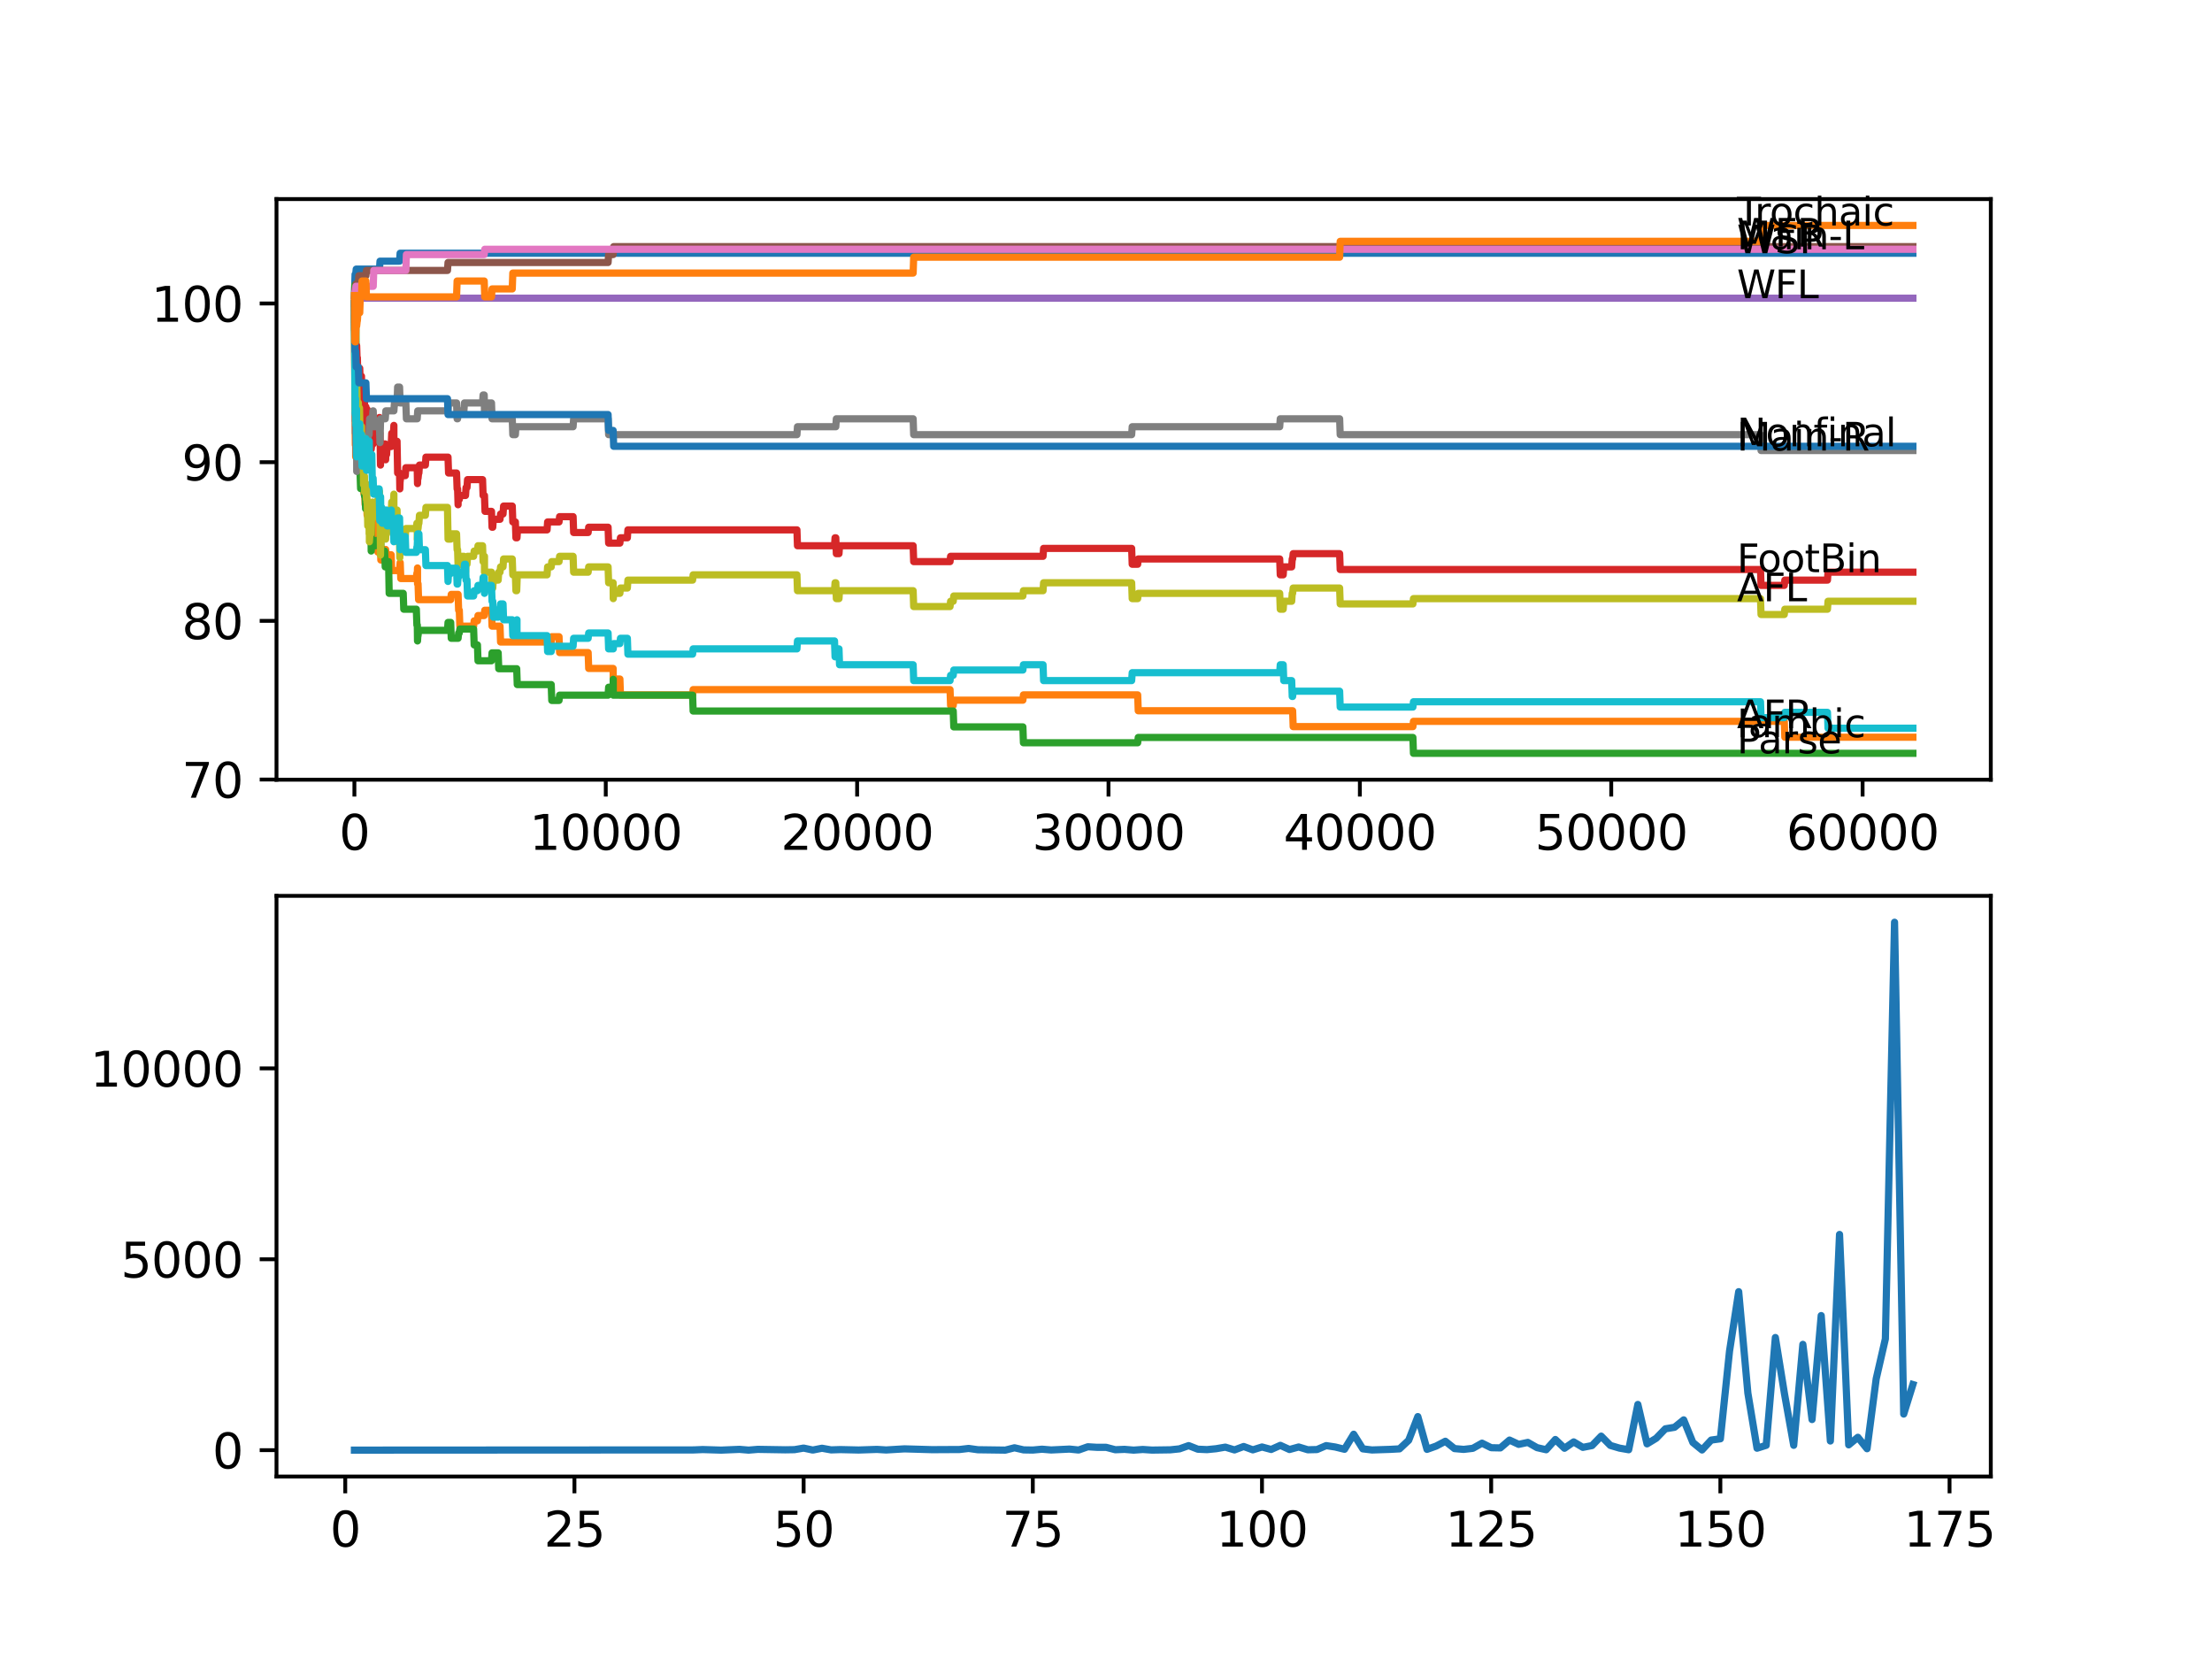 <?xml version="1.0" encoding="utf-8" standalone="no"?>
<!DOCTYPE svg PUBLIC "-//W3C//DTD SVG 1.1//EN"
  "http://www.w3.org/Graphics/SVG/1.1/DTD/svg11.dtd">
<svg xmlns:xlink="http://www.w3.org/1999/xlink" width="460.8pt" height="345.6pt" viewBox="0 0 460.8 345.6" xmlns="http://www.w3.org/2000/svg" version="1.1">
 <defs>
  <style type="text/css">*{stroke-linejoin: round; stroke-linecap: butt}</style>
 </defs>
 <g id="figure_1">
  <g id="patch_1">
   <path d="M 0 345.6 
L 460.8 345.6 
L 460.8 0 
L 0 0 
z
" style="fill: #ffffff"/>
  </g>
  <g id="axes_1">
   <g id="patch_2">
    <path d="M 57.6 162.432 
L 414.72 162.432 
L 414.72 41.472 
L 57.6 41.472 
z
" style="fill: #ffffff"/>
   </g>
   <g id="matplotlib.axis_1">
    <g id="xtick_1">
     <g id="line2d_1">
      <defs>
       <path id="m9b150b32dd" d="M 0 0 
L 0 3.5 
" style="stroke: #000000; stroke-width: 0.8"/>
      </defs>
      <g>
       <use xlink:href="#m9b150b32dd" x="73.827" y="162.432" style="stroke: #000000; stroke-width: 0.8"/>
      </g>
     </g>
     <g id="text_1">
      <!-- 0 -->
      <g transform="translate(70.646 177.03)scale(0.1 -0.1)">
       <defs>
        <path id="DejaVuSans-30" d="M 2034 4250 
Q 1547 4250 1301 3770 
Q 1056 3291 1056 2328 
Q 1056 1369 1301 889 
Q 1547 409 2034 409 
Q 2525 409 2770 889 
Q 3016 1369 3016 2328 
Q 3016 3291 2770 3770 
Q 2525 4250 2034 4250 
z
M 2034 4750 
Q 2819 4750 3233 4129 
Q 3647 3509 3647 2328 
Q 3647 1150 3233 529 
Q 2819 -91 2034 -91 
Q 1250 -91 836 529 
Q 422 1150 422 2328 
Q 422 3509 836 4129 
Q 1250 4750 2034 4750 
z
" transform="scale(0.016)"/>
       </defs>
       <use xlink:href="#DejaVuSans-30"/>
      </g>
     </g>
    </g>
    <g id="xtick_2">
     <g id="line2d_2">
      <g>
       <use xlink:href="#m9b150b32dd" x="126.192" y="162.432" style="stroke: #000000; stroke-width: 0.8"/>
      </g>
     </g>
     <g id="text_2">
      <!-- 10000 -->
      <g transform="translate(110.286 177.03)scale(0.1 -0.1)">
       <defs>
        <path id="DejaVuSans-31" d="M 794 531 
L 1825 531 
L 1825 4091 
L 703 3866 
L 703 4441 
L 1819 4666 
L 2450 4666 
L 2450 531 
L 3481 531 
L 3481 0 
L 794 0 
L 794 531 
z
" transform="scale(0.016)"/>
       </defs>
       <use xlink:href="#DejaVuSans-31"/>
       <use xlink:href="#DejaVuSans-30" x="63.623"/>
       <use xlink:href="#DejaVuSans-30" x="127.246"/>
       <use xlink:href="#DejaVuSans-30" x="190.869"/>
       <use xlink:href="#DejaVuSans-30" x="254.492"/>
      </g>
     </g>
    </g>
    <g id="xtick_3">
     <g id="line2d_3">
      <g>
       <use xlink:href="#m9b150b32dd" x="178.556" y="162.432" style="stroke: #000000; stroke-width: 0.8"/>
      </g>
     </g>
     <g id="text_3">
      <!-- 20000 -->
      <g transform="translate(162.65 177.03)scale(0.1 -0.1)">
       <defs>
        <path id="DejaVuSans-32" d="M 1228 531 
L 3431 531 
L 3431 0 
L 469 0 
L 469 531 
Q 828 903 1448 1529 
Q 2069 2156 2228 2338 
Q 2531 2678 2651 2914 
Q 2772 3150 2772 3378 
Q 2772 3750 2511 3984 
Q 2250 4219 1831 4219 
Q 1534 4219 1204 4116 
Q 875 4013 500 3803 
L 500 4441 
Q 881 4594 1212 4672 
Q 1544 4750 1819 4750 
Q 2544 4750 2975 4387 
Q 3406 4025 3406 3419 
Q 3406 3131 3298 2873 
Q 3191 2616 2906 2266 
Q 2828 2175 2409 1742 
Q 1991 1309 1228 531 
z
" transform="scale(0.016)"/>
       </defs>
       <use xlink:href="#DejaVuSans-32"/>
       <use xlink:href="#DejaVuSans-30" x="63.623"/>
       <use xlink:href="#DejaVuSans-30" x="127.246"/>
       <use xlink:href="#DejaVuSans-30" x="190.869"/>
       <use xlink:href="#DejaVuSans-30" x="254.492"/>
      </g>
     </g>
    </g>
    <g id="xtick_4">
     <g id="line2d_4">
      <g>
       <use xlink:href="#m9b150b32dd" x="230.921" y="162.432" style="stroke: #000000; stroke-width: 0.8"/>
      </g>
     </g>
     <g id="text_4">
      <!-- 30000 -->
      <g transform="translate(215.015 177.03)scale(0.1 -0.1)">
       <defs>
        <path id="DejaVuSans-33" d="M 2597 2516 
Q 3050 2419 3304 2112 
Q 3559 1806 3559 1356 
Q 3559 666 3084 287 
Q 2609 -91 1734 -91 
Q 1441 -91 1130 -33 
Q 819 25 488 141 
L 488 750 
Q 750 597 1062 519 
Q 1375 441 1716 441 
Q 2309 441 2620 675 
Q 2931 909 2931 1356 
Q 2931 1769 2642 2001 
Q 2353 2234 1838 2234 
L 1294 2234 
L 1294 2753 
L 1863 2753 
Q 2328 2753 2575 2939 
Q 2822 3125 2822 3475 
Q 2822 3834 2567 4026 
Q 2313 4219 1838 4219 
Q 1578 4219 1281 4162 
Q 984 4106 628 3988 
L 628 4550 
Q 988 4650 1302 4700 
Q 1616 4750 1894 4750 
Q 2613 4750 3031 4423 
Q 3450 4097 3450 3541 
Q 3450 3153 3228 2886 
Q 3006 2619 2597 2516 
z
" transform="scale(0.016)"/>
       </defs>
       <use xlink:href="#DejaVuSans-33"/>
       <use xlink:href="#DejaVuSans-30" x="63.623"/>
       <use xlink:href="#DejaVuSans-30" x="127.246"/>
       <use xlink:href="#DejaVuSans-30" x="190.869"/>
       <use xlink:href="#DejaVuSans-30" x="254.492"/>
      </g>
     </g>
    </g>
    <g id="xtick_5">
     <g id="line2d_5">
      <g>
       <use xlink:href="#m9b150b32dd" x="283.285" y="162.432" style="stroke: #000000; stroke-width: 0.8"/>
      </g>
     </g>
     <g id="text_5">
      <!-- 40000 -->
      <g transform="translate(267.379 177.03)scale(0.1 -0.1)">
       <defs>
        <path id="DejaVuSans-34" d="M 2419 4116 
L 825 1625 
L 2419 1625 
L 2419 4116 
z
M 2253 4666 
L 3047 4666 
L 3047 1625 
L 3713 1625 
L 3713 1100 
L 3047 1100 
L 3047 0 
L 2419 0 
L 2419 1100 
L 313 1100 
L 313 1709 
L 2253 4666 
z
" transform="scale(0.016)"/>
       </defs>
       <use xlink:href="#DejaVuSans-34"/>
       <use xlink:href="#DejaVuSans-30" x="63.623"/>
       <use xlink:href="#DejaVuSans-30" x="127.246"/>
       <use xlink:href="#DejaVuSans-30" x="190.869"/>
       <use xlink:href="#DejaVuSans-30" x="254.492"/>
      </g>
     </g>
    </g>
    <g id="xtick_6">
     <g id="line2d_6">
      <g>
       <use xlink:href="#m9b150b32dd" x="335.65" y="162.432" style="stroke: #000000; stroke-width: 0.8"/>
      </g>
     </g>
     <g id="text_6">
      <!-- 50000 -->
      <g transform="translate(319.744 177.03)scale(0.1 -0.1)">
       <defs>
        <path id="DejaVuSans-35" d="M 691 4666 
L 3169 4666 
L 3169 4134 
L 1269 4134 
L 1269 2991 
Q 1406 3038 1543 3061 
Q 1681 3084 1819 3084 
Q 2600 3084 3056 2656 
Q 3513 2228 3513 1497 
Q 3513 744 3044 326 
Q 2575 -91 1722 -91 
Q 1428 -91 1123 -41 
Q 819 9 494 109 
L 494 744 
Q 775 591 1075 516 
Q 1375 441 1709 441 
Q 2250 441 2565 725 
Q 2881 1009 2881 1497 
Q 2881 1984 2565 2268 
Q 2250 2553 1709 2553 
Q 1456 2553 1204 2497 
Q 953 2441 691 2322 
L 691 4666 
z
" transform="scale(0.016)"/>
       </defs>
       <use xlink:href="#DejaVuSans-35"/>
       <use xlink:href="#DejaVuSans-30" x="63.623"/>
       <use xlink:href="#DejaVuSans-30" x="127.246"/>
       <use xlink:href="#DejaVuSans-30" x="190.869"/>
       <use xlink:href="#DejaVuSans-30" x="254.492"/>
      </g>
     </g>
    </g>
    <g id="xtick_7">
     <g id="line2d_7">
      <g>
       <use xlink:href="#m9b150b32dd" x="388.014" y="162.432" style="stroke: #000000; stroke-width: 0.8"/>
      </g>
     </g>
     <g id="text_7">
      <!-- 60000 -->
      <g transform="translate(372.108 177.03)scale(0.1 -0.1)">
       <defs>
        <path id="DejaVuSans-36" d="M 2113 2584 
Q 1688 2584 1439 2293 
Q 1191 2003 1191 1497 
Q 1191 994 1439 701 
Q 1688 409 2113 409 
Q 2538 409 2786 701 
Q 3034 994 3034 1497 
Q 3034 2003 2786 2293 
Q 2538 2584 2113 2584 
z
M 3366 4563 
L 3366 3988 
Q 3128 4100 2886 4159 
Q 2644 4219 2406 4219 
Q 1781 4219 1451 3797 
Q 1122 3375 1075 2522 
Q 1259 2794 1537 2939 
Q 1816 3084 2150 3084 
Q 2853 3084 3261 2657 
Q 3669 2231 3669 1497 
Q 3669 778 3244 343 
Q 2819 -91 2113 -91 
Q 1303 -91 875 529 
Q 447 1150 447 2328 
Q 447 3434 972 4092 
Q 1497 4750 2381 4750 
Q 2619 4750 2861 4703 
Q 3103 4656 3366 4563 
z
" transform="scale(0.016)"/>
       </defs>
       <use xlink:href="#DejaVuSans-36"/>
       <use xlink:href="#DejaVuSans-30" x="63.623"/>
       <use xlink:href="#DejaVuSans-30" x="127.246"/>
       <use xlink:href="#DejaVuSans-30" x="190.869"/>
       <use xlink:href="#DejaVuSans-30" x="254.492"/>
      </g>
     </g>
    </g>
   </g>
   <g id="matplotlib.axis_2">
    <g id="ytick_1">
     <g id="line2d_8">
      <defs>
       <path id="m97e1cfc437" d="M 0 0 
L -3.5 0 
" style="stroke: #000000; stroke-width: 0.8"/>
      </defs>
      <g>
       <use xlink:href="#m97e1cfc437" x="57.6" y="162.388" style="stroke: #000000; stroke-width: 0.8"/>
      </g>
     </g>
     <g id="text_8">
      <!-- 70 -->
      <g transform="translate(37.875 166.187)scale(0.1 -0.1)">
       <defs>
        <path id="DejaVuSans-37" d="M 525 4666 
L 3525 4666 
L 3525 4397 
L 1831 0 
L 1172 0 
L 2766 4134 
L 525 4134 
L 525 4666 
z
" transform="scale(0.016)"/>
       </defs>
       <use xlink:href="#DejaVuSans-37"/>
       <use xlink:href="#DejaVuSans-30" x="63.623"/>
      </g>
     </g>
    </g>
    <g id="ytick_2">
     <g id="line2d_9">
      <g>
       <use xlink:href="#m97e1cfc437" x="57.6" y="129.333" style="stroke: #000000; stroke-width: 0.8"/>
      </g>
     </g>
     <g id="text_9">
      <!-- 80 -->
      <g transform="translate(37.875 133.132)scale(0.1 -0.1)">
       <defs>
        <path id="DejaVuSans-38" d="M 2034 2216 
Q 1584 2216 1326 1975 
Q 1069 1734 1069 1313 
Q 1069 891 1326 650 
Q 1584 409 2034 409 
Q 2484 409 2743 651 
Q 3003 894 3003 1313 
Q 3003 1734 2745 1975 
Q 2488 2216 2034 2216 
z
M 1403 2484 
Q 997 2584 770 2862 
Q 544 3141 544 3541 
Q 544 4100 942 4425 
Q 1341 4750 2034 4750 
Q 2731 4750 3128 4425 
Q 3525 4100 3525 3541 
Q 3525 3141 3298 2862 
Q 3072 2584 2669 2484 
Q 3125 2378 3379 2068 
Q 3634 1759 3634 1313 
Q 3634 634 3220 271 
Q 2806 -91 2034 -91 
Q 1263 -91 848 271 
Q 434 634 434 1313 
Q 434 1759 690 2068 
Q 947 2378 1403 2484 
z
M 1172 3481 
Q 1172 3119 1398 2916 
Q 1625 2713 2034 2713 
Q 2441 2713 2670 2916 
Q 2900 3119 2900 3481 
Q 2900 3844 2670 4047 
Q 2441 4250 2034 4250 
Q 1625 4250 1398 4047 
Q 1172 3844 1172 3481 
z
" transform="scale(0.016)"/>
       </defs>
       <use xlink:href="#DejaVuSans-38"/>
       <use xlink:href="#DejaVuSans-30" x="63.623"/>
      </g>
     </g>
    </g>
    <g id="ytick_3">
     <g id="line2d_10">
      <g>
       <use xlink:href="#m97e1cfc437" x="57.6" y="96.278" style="stroke: #000000; stroke-width: 0.8"/>
      </g>
     </g>
     <g id="text_10">
      <!-- 90 -->
      <g transform="translate(37.875 100.077)scale(0.1 -0.1)">
       <defs>
        <path id="DejaVuSans-39" d="M 703 97 
L 703 672 
Q 941 559 1184 500 
Q 1428 441 1663 441 
Q 2288 441 2617 861 
Q 2947 1281 2994 2138 
Q 2813 1869 2534 1725 
Q 2256 1581 1919 1581 
Q 1219 1581 811 2004 
Q 403 2428 403 3163 
Q 403 3881 828 4315 
Q 1253 4750 1959 4750 
Q 2769 4750 3195 4129 
Q 3622 3509 3622 2328 
Q 3622 1225 3098 567 
Q 2575 -91 1691 -91 
Q 1453 -91 1209 -44 
Q 966 3 703 97 
z
M 1959 2075 
Q 2384 2075 2632 2365 
Q 2881 2656 2881 3163 
Q 2881 3666 2632 3958 
Q 2384 4250 1959 4250 
Q 1534 4250 1286 3958 
Q 1038 3666 1038 3163 
Q 1038 2656 1286 2365 
Q 1534 2075 1959 2075 
z
" transform="scale(0.016)"/>
       </defs>
       <use xlink:href="#DejaVuSans-39"/>
       <use xlink:href="#DejaVuSans-30" x="63.623"/>
      </g>
     </g>
    </g>
    <g id="ytick_4">
     <g id="line2d_11">
      <g>
       <use xlink:href="#m97e1cfc437" x="57.6" y="63.222" style="stroke: #000000; stroke-width: 0.8"/>
      </g>
     </g>
     <g id="text_11">
      <!-- 100 -->
      <g transform="translate(31.512 67.022)scale(0.1 -0.1)">
       <use xlink:href="#DejaVuSans-31"/>
       <use xlink:href="#DejaVuSans-30" x="63.623"/>
       <use xlink:href="#DejaVuSans-30" x="127.246"/>
      </g>
     </g>
    </g>
   </g>
   <g id="line2d_12">
    <path d="M 73.833 61.57 
L 73.969 57.162 
L 74.095 57.162 
L 74.21 56.06 
L 79.048 56.06 
L 79.163 54.408 
L 83.237 54.408 
L 83.353 52.755 
L 398.487 52.755 
L 398.487 52.755 
" clip-path="url(#pceb1668b47)" style="fill: none; stroke: #1f77b4; stroke-width: 1.5; stroke-linecap: square"/>
   </g>
   <g id="line2d_13">
    <path d="M 73.833 66.528 
L 73.848 65.701 
L 73.885 74.516 
L 74.021 92.697 
L 74.037 92.697 
L 74.089 91.87 
L 74.095 95.176 
L 74.131 95.176 
L 74.231 95.176 
L 74.351 92.972 
L 74.445 92.972 
L 74.561 97.379 
L 74.639 97.379 
L 74.754 96.278 
L 75.566 96.278 
L 75.681 99.583 
L 75.728 99.583 
L 75.817 102.889 
L 75.838 101.787 
L 75.948 101.787 
L 76.063 105.092 
L 76.221 105.092 
L 76.336 103.99 
L 76.357 103.99 
L 76.472 107.296 
L 77.273 107.296 
L 77.325 105.092 
L 77.331 108.398 
L 77.378 108.398 
L 78.216 108.398 
L 78.331 111.703 
L 78.603 111.703 
L 78.718 115.009 
L 79.048 115.009 
L 79.163 113.356 
L 79.268 113.356 
L 79.331 116.662 
L 79.378 115.56 
L 80.132 115.56 
L 80.247 114.458 
L 80.336 114.458 
L 80.452 117.763 
L 80.949 117.763 
L 81.069 115.56 
L 81.483 115.56 
L 81.598 118.865 
L 83.237 118.865 
L 83.353 117.212 
L 83.374 117.212 
L 83.489 120.518 
L 86.73 120.518 
L 86.845 119.416 
L 86.934 119.416 
L 86.976 118.314 
L 86.981 121.62 
L 87.034 121.62 
L 87.086 121.62 
L 87.201 124.925 
L 93.888 124.925 
L 94.004 123.824 
L 95.428 123.824 
L 95.543 127.129 
L 95.679 127.129 
L 95.794 130.435 
L 98.664 130.435 
L 98.779 129.333 
L 99.46 129.333 
L 99.575 128.231 
L 100.869 128.231 
L 100.984 127.129 
L 102.387 127.129 
L 102.502 130.435 
L 104.162 130.435 
L 104.277 133.74 
L 114.829 133.74 
L 114.944 132.638 
L 116.457 132.638 
L 116.573 135.944 
L 122.521 135.944 
L 122.636 139.249 
L 127.726 139.249 
L 127.752 142.555 
L 127.836 141.453 
L 129.135 141.453 
L 129.25 144.758 
L 144.279 144.758 
L 144.394 143.657 
L 197.91 143.657 
L 198.026 146.962 
L 198.575 146.962 
L 198.691 145.86 
L 213.086 145.86 
L 213.201 144.758 
L 237 144.758 
L 237.116 148.064 
L 269.278 148.064 
L 269.393 151.37 
L 294.334 151.37 
L 294.45 150.268 
L 371.698 150.268 
L 371.813 153.573 
L 398.487 153.573 
L 398.487 153.573 
" clip-path="url(#pceb1668b47)" style="fill: none; stroke: #ff7f0e; stroke-width: 1.5; stroke-linecap: square"/>
   </g>
   <g id="line2d_14">
    <path d="M 73.833 63.222 
L 73.927 59.366 
L 73.943 62.671 
L 73.964 62.671 
L 74.037 59.917 
L 74.042 63.222 
L 74.058 63.222 
L 74.178 72.037 
L 74.231 72.037 
L 74.362 85.259 
L 74.445 85.259 
L 74.466 83.606 
L 74.477 90.217 
L 74.54 90.217 
L 74.639 90.217 
L 74.644 93.523 
L 74.749 91.87 
L 74.754 91.87 
L 74.875 98.481 
L 75.006 98.481 
L 75.121 101.787 
L 75.566 101.787 
L 75.681 100.685 
L 75.728 100.685 
L 75.817 100.024 
L 75.933 103.329 
L 75.948 103.329 
L 76.043 102.668 
L 76.158 105.974 
L 76.221 105.974 
L 76.336 104.872 
L 76.833 104.872 
L 76.948 108.177 
L 77.273 108.177 
L 77.325 114.788 
L 77.388 113.687 
L 78.216 113.687 
L 78.331 112.585 
L 79.268 112.585 
L 79.331 111.483 
L 79.336 114.788 
L 79.368 114.788 
L 80.132 114.788 
L 80.247 118.094 
L 80.336 118.094 
L 80.452 116.992 
L 80.949 116.992 
L 81.069 123.603 
L 83.997 123.603 
L 84.112 126.909 
L 86.73 126.909 
L 86.845 130.214 
L 86.934 130.214 
L 86.976 133.52 
L 87.044 132.418 
L 87.086 132.418 
L 87.201 131.316 
L 93.218 131.316 
L 93.333 129.663 
L 93.888 129.663 
L 94.004 132.969 
L 95.428 132.969 
L 95.543 131.867 
L 95.679 131.867 
L 95.794 131.041 
L 98.664 131.041 
L 98.779 134.346 
L 99.46 134.346 
L 99.575 137.652 
L 102.387 137.652 
L 102.502 135.999 
L 103.78 135.999 
L 103.895 139.304 
L 107.639 139.304 
L 107.754 142.61 
L 114.829 142.61 
L 114.944 145.915 
L 116.457 145.915 
L 116.573 144.814 
L 126.674 144.814 
L 126.789 143.161 
L 127.726 143.161 
L 127.752 141.508 
L 127.758 144.814 
L 127.831 144.814 
L 144.279 144.814 
L 144.394 148.119 
L 198.575 148.119 
L 198.691 151.425 
L 213.086 151.425 
L 213.201 154.73 
L 237 154.73 
L 237.116 153.628 
L 294.334 153.628 
L 294.45 156.934 
L 398.487 156.934 
L 398.487 156.934 
" clip-path="url(#pceb1668b47)" style="fill: none; stroke: #2ca02c; stroke-width: 1.5; stroke-linecap: square"/>
   </g>
   <g id="line2d_15">
    <path d="M 73.833 63.222 
L 73.843 63.222 
L 73.869 68.732 
L 73.953 65.701 
L 73.958 65.701 
L 74.079 74.241 
L 74.089 74.241 
L 74.147 77.546 
L 74.199 75.343 
L 74.267 75.343 
L 74.299 72.037 
L 74.377 74.516 
L 74.445 74.516 
L 74.529 77.822 
L 74.555 76.72 
L 74.938 76.72 
L 75.053 80.025 
L 75.288 80.025 
L 75.304 78.373 
L 75.309 81.678 
L 75.393 81.678 
L 75.566 81.678 
L 75.603 80.576 
L 75.608 83.882 
L 75.665 83.882 
L 75.728 83.882 
L 75.849 82.119 
L 75.922 82.119 
L 75.948 85.424 
L 76.037 84.763 
L 76.221 84.763 
L 76.336 88.069 
L 76.346 88.069 
L 76.461 85.314 
L 76.498 85.314 
L 76.613 90.272 
L 76.891 90.272 
L 76.948 95.231 
L 77.006 93.578 
L 77.325 93.578 
L 77.441 92.476 
L 77.456 92.476 
L 77.577 89.171 
L 77.582 89.171 
L 77.697 92.476 
L 77.729 92.476 
L 77.844 90.823 
L 78.216 90.823 
L 78.331 89.722 
L 78.603 89.722 
L 78.718 88.62 
L 78.991 88.62 
L 79.048 86.967 
L 79.053 90.272 
L 79.095 90.272 
L 79.163 90.272 
L 79.268 96.884 
L 79.279 95.782 
L 79.284 95.782 
L 79.399 94.129 
L 79.509 94.129 
L 79.624 92.476 
L 80.263 92.476 
L 80.336 95.782 
L 80.373 94.68 
L 80.535 94.68 
L 80.651 93.027 
L 81.483 93.027 
L 81.604 90.272 
L 81.96 90.272 
L 82.054 88.62 
L 82.059 91.925 
L 82.064 91.925 
L 82.714 91.925 
L 82.834 98.536 
L 83.237 98.536 
L 83.29 101.842 
L 83.347 100.189 
L 83.374 100.189 
L 83.489 99.087 
L 84.426 99.087 
L 84.541 97.434 
L 86.908 97.434 
L 86.976 100.74 
L 87.018 99.638 
L 87.086 99.638 
L 87.201 98.536 
L 87.264 98.536 
L 87.379 96.884 
L 88.615 96.884 
L 88.73 95.231 
L 93.328 95.231 
L 93.443 98.536 
L 95.108 98.536 
L 95.224 101.842 
L 95.323 101.842 
L 95.428 105.147 
L 95.433 104.045 
L 95.679 104.045 
L 95.794 103.219 
L 96.973 103.219 
L 97.088 101.566 
L 97.282 101.566 
L 97.397 99.914 
L 100.523 99.914 
L 100.638 103.219 
L 100.926 103.219 
L 101.041 106.525 
L 102.387 106.525 
L 102.502 109.83 
L 102.649 109.83 
L 102.764 108.177 
L 104.162 108.177 
L 104.277 107.076 
L 104.791 107.076 
L 104.906 105.423 
L 106.712 105.423 
L 106.828 108.728 
L 107.362 108.728 
L 107.477 112.034 
L 107.697 112.034 
L 107.812 110.381 
L 113.965 110.381 
L 114.08 108.728 
L 116.457 108.728 
L 116.573 107.626 
L 119.385 107.626 
L 119.5 110.932 
L 122.521 110.932 
L 122.636 109.83 
L 126.674 109.83 
L 126.789 113.136 
L 129.135 113.136 
L 129.25 112.034 
L 130.69 112.034 
L 130.805 110.381 
L 166.015 110.381 
L 166.13 113.687 
L 173.844 113.687 
L 173.959 112.034 
L 174.111 112.034 
L 174.226 115.339 
L 174.776 115.339 
L 174.891 113.687 
L 190.223 113.687 
L 190.338 116.992 
L 197.91 116.992 
L 198.026 115.89 
L 217.285 115.89 
L 217.4 114.238 
L 235.744 114.238 
L 235.859 117.543 
L 237 117.543 
L 237.116 116.441 
L 266.586 116.441 
L 266.702 119.747 
L 267.314 119.747 
L 267.429 118.094 
L 269.079 118.094 
L 269.194 116.441 
L 269.278 116.441 
L 269.393 115.339 
L 279.07 115.339 
L 279.185 118.645 
L 366.744 118.645 
L 366.859 121.95 
L 371.698 121.95 
L 371.813 120.849 
L 380.694 120.849 
L 380.809 119.196 
L 398.487 119.196 
L 398.487 119.196 
" clip-path="url(#pceb1668b47)" style="fill: none; stroke: #d62728; stroke-width: 1.5; stroke-linecap: square"/>
   </g>
   <g id="line2d_16">
    <path d="M 73.833 63.222 
L 74.021 63.222 
L 74.136 62.12 
L 398.487 62.12 
L 398.487 62.12 
" clip-path="url(#pceb1668b47)" style="fill: none; stroke: #9467bd; stroke-width: 1.5; stroke-linecap: square"/>
   </g>
   <g id="line2d_17">
    <path d="M 73.833 63.222 
L 73.838 63.222 
L 73.958 60.192 
L 74.095 60.192 
L 74.21 59.09 
L 74.644 59.09 
L 74.76 57.438 
L 76.221 57.438 
L 76.336 56.336 
L 93.218 56.336 
L 93.333 54.683 
L 126.674 54.683 
L 126.789 53.03 
L 127.726 53.03 
L 127.841 51.378 
L 398.487 51.378 
L 398.487 51.378 
" clip-path="url(#pceb1668b47)" style="fill: none; stroke: #8c564b; stroke-width: 1.5; stroke-linecap: square"/>
   </g>
   <g id="line2d_18">
    <path d="M 73.833 63.222 
L 73.958 60.743 
L 74.021 60.743 
L 74.136 59.641 
L 77.75 59.641 
L 77.865 56.336 
L 84.546 56.336 
L 84.662 53.03 
L 100.869 53.03 
L 100.984 51.928 
L 398.487 51.928 
L 398.487 51.928 
" clip-path="url(#pceb1668b47)" style="fill: none; stroke: #e377c2; stroke-width: 1.5; stroke-linecap: square"/>
   </g>
   <g id="line2d_19">
    <path d="M 73.833 63.222 
L 73.979 87.738 
L 74.021 86.912 
L 74.026 90.217 
L 74.068 89.391 
L 74.184 94.9 
L 74.299 94.9 
L 74.309 98.206 
L 74.367 92.972 
L 74.403 92.972 
L 74.445 92.972 
L 74.561 96.278 
L 74.754 96.278 
L 74.875 94.074 
L 74.89 94.074 
L 74.938 92.421 
L 74.943 95.727 
L 74.995 95.727 
L 75.006 95.727 
L 75.121 94.625 
L 75.304 94.625 
L 75.419 97.93 
L 75.603 97.93 
L 75.728 92.972 
L 75.817 92.311 
L 75.922 95.616 
L 75.927 93.964 
L 75.948 93.964 
L 76.069 92.201 
L 76.221 92.201 
L 76.336 95.506 
L 76.425 95.506 
L 76.545 92.201 
L 76.598 92.201 
L 76.713 90.548 
L 76.891 90.548 
L 77.011 87.242 
L 77.582 87.242 
L 77.697 85.59 
L 77.75 85.59 
L 77.865 88.895 
L 79.048 88.895 
L 79.158 92.201 
L 79.284 87.242 
L 80.263 87.242 
L 80.378 85.59 
L 82.054 85.59 
L 82.169 83.937 
L 82.714 83.937 
L 82.834 80.631 
L 83.237 80.631 
L 83.353 83.937 
L 84.546 83.937 
L 84.662 87.242 
L 86.908 87.242 
L 87.023 85.59 
L 93.328 85.59 
L 93.443 83.937 
L 95.108 83.937 
L 95.224 87.242 
L 95.323 87.242 
L 95.438 85.59 
L 96.637 85.59 
L 96.753 83.937 
L 100.523 83.937 
L 100.638 82.284 
L 100.869 82.284 
L 100.926 85.59 
L 100.978 83.937 
L 102.387 83.937 
L 102.502 87.242 
L 106.712 87.242 
L 106.828 90.548 
L 107.362 90.548 
L 107.477 88.895 
L 119.385 88.895 
L 119.5 87.242 
L 126.674 87.242 
L 126.789 90.548 
L 166.015 90.548 
L 166.13 88.895 
L 174.111 88.895 
L 174.226 87.242 
L 190.223 87.242 
L 190.338 90.548 
L 235.744 90.548 
L 235.859 88.895 
L 266.586 88.895 
L 266.702 87.242 
L 279.07 87.242 
L 279.185 90.548 
L 366.744 90.548 
L 366.859 93.853 
L 398.487 93.853 
L 398.487 93.853 
" clip-path="url(#pceb1668b47)" style="fill: none; stroke: #7f7f7f; stroke-width: 1.5; stroke-linecap: square"/>
   </g>
   <g id="line2d_20">
    <path d="M 73.833 63.222 
L 73.974 85.535 
L 73.979 85.535 
L 74.068 79.199 
L 74.095 84.708 
L 74.147 88.014 
L 74.205 85.81 
L 74.231 85.81 
L 74.314 79.199 
L 74.356 81.678 
L 74.362 81.678 
L 74.466 88.289 
L 74.477 86.086 
L 74.529 86.086 
L 74.644 83.882 
L 74.754 87.187 
L 74.875 84.984 
L 74.89 84.984 
L 75.006 91.595 
L 75.121 90.493 
L 75.288 90.493 
L 75.304 88.84 
L 75.309 92.146 
L 75.393 92.146 
L 75.566 92.146 
L 75.603 91.044 
L 75.608 94.349 
L 75.665 94.349 
L 75.681 94.349 
L 75.728 100.96 
L 75.802 100.299 
L 75.817 100.299 
L 75.922 99.197 
L 75.948 102.503 
L 76.037 101.842 
L 76.043 101.842 
L 76.158 100.74 
L 76.221 100.74 
L 76.336 104.045 
L 76.346 104.045 
L 76.425 101.291 
L 76.43 104.596 
L 76.451 104.596 
L 76.498 104.596 
L 76.613 109.555 
L 76.833 109.555 
L 76.891 107.902 
L 76.896 111.207 
L 76.943 109.555 
L 76.948 112.86 
L 77.053 111.207 
L 77.273 111.207 
L 77.399 107.902 
L 77.456 107.902 
L 77.577 104.596 
L 77.582 104.596 
L 77.697 107.902 
L 77.729 107.902 
L 77.844 106.249 
L 78.216 106.249 
L 78.331 105.147 
L 78.603 105.147 
L 78.718 104.045 
L 78.991 104.045 
L 79.048 102.393 
L 79.053 105.698 
L 79.095 105.698 
L 79.158 105.698 
L 79.268 115.615 
L 79.279 114.513 
L 79.284 114.513 
L 79.399 111.758 
L 79.509 111.758 
L 79.624 110.106 
L 80.132 110.106 
L 80.247 109.004 
L 80.263 109.004 
L 80.336 112.309 
L 80.373 111.207 
L 80.535 111.207 
L 80.651 109.555 
L 80.949 109.555 
L 81.069 107.351 
L 81.483 107.351 
L 81.604 104.596 
L 81.96 104.596 
L 82.054 102.944 
L 82.059 106.249 
L 82.064 106.249 
L 82.714 106.249 
L 82.834 112.86 
L 83.237 112.86 
L 83.29 116.166 
L 83.347 114.513 
L 83.374 114.513 
L 83.489 113.411 
L 83.997 113.411 
L 84.112 111.758 
L 84.426 111.758 
L 84.541 110.106 
L 86.73 110.106 
L 86.845 109.004 
L 86.908 109.004 
L 86.934 112.309 
L 87.018 110.106 
L 87.086 110.106 
L 87.201 109.004 
L 87.264 109.004 
L 87.379 107.351 
L 88.615 107.351 
L 88.73 105.698 
L 93.218 105.698 
L 93.338 112.309 
L 93.888 112.309 
L 94.004 111.207 
L 95.108 111.207 
L 95.224 114.513 
L 95.323 114.513 
L 95.428 117.818 
L 95.433 116.717 
L 95.679 116.717 
L 95.794 115.89 
L 96.637 115.89 
L 96.753 119.196 
L 96.973 119.196 
L 97.088 117.543 
L 97.282 117.543 
L 97.397 115.89 
L 98.664 115.89 
L 98.779 114.788 
L 99.46 114.788 
L 99.575 113.687 
L 100.523 113.687 
L 100.638 116.992 
L 100.869 116.992 
L 100.926 115.89 
L 100.931 119.196 
L 100.968 119.196 
L 102.387 119.196 
L 102.502 122.501 
L 102.649 122.501 
L 102.764 120.849 
L 103.78 120.849 
L 103.895 119.196 
L 104.162 119.196 
L 104.277 118.094 
L 104.791 118.094 
L 104.906 116.441 
L 106.712 116.441 
L 106.828 119.747 
L 107.362 119.747 
L 107.477 123.052 
L 107.639 123.052 
L 107.76 119.747 
L 113.965 119.747 
L 114.08 118.094 
L 114.829 118.094 
L 114.944 116.992 
L 116.457 116.992 
L 116.573 115.89 
L 119.385 115.89 
L 119.5 119.196 
L 122.521 119.196 
L 122.636 118.094 
L 126.674 118.094 
L 126.789 121.399 
L 127.726 121.399 
L 127.752 124.705 
L 127.836 123.603 
L 129.135 123.603 
L 129.25 122.501 
L 130.69 122.501 
L 130.805 120.849 
L 144.279 120.849 
L 144.394 119.747 
L 166.015 119.747 
L 166.13 123.052 
L 173.844 123.052 
L 173.959 121.399 
L 174.111 121.399 
L 174.226 124.705 
L 174.776 124.705 
L 174.891 123.052 
L 190.223 123.052 
L 190.338 126.358 
L 197.91 126.358 
L 198.026 125.256 
L 198.575 125.256 
L 198.691 124.154 
L 213.086 124.154 
L 213.201 123.052 
L 217.285 123.052 
L 217.4 121.399 
L 235.744 121.399 
L 235.859 124.705 
L 237 124.705 
L 237.116 123.603 
L 266.586 123.603 
L 266.702 126.909 
L 267.314 126.909 
L 267.429 125.256 
L 269.079 125.256 
L 269.194 123.603 
L 269.278 123.603 
L 269.393 122.501 
L 279.07 122.501 
L 279.185 125.807 
L 294.334 125.807 
L 294.45 124.705 
L 366.744 124.705 
L 366.859 128.011 
L 371.698 128.011 
L 371.813 126.909 
L 380.694 126.909 
L 380.809 125.256 
L 398.487 125.256 
L 398.487 125.256 
" clip-path="url(#pceb1668b47)" style="fill: none; stroke: #bcbd22; stroke-width: 1.5; stroke-linecap: square"/>
   </g>
   <g id="line2d_21">
    <path d="M 73.833 63.222 
L 73.979 86.086 
L 74.068 83.055 
L 74.026 86.361 
L 74.089 85.259 
L 74.147 88.565 
L 74.199 86.361 
L 74.231 86.361 
L 74.267 85.259 
L 74.283 91.87 
L 74.299 91.87 
L 74.309 95.176 
L 74.367 89.942 
L 74.403 89.942 
L 74.445 89.942 
L 74.466 93.247 
L 74.555 89.942 
L 74.639 89.942 
L 74.644 88.84 
L 74.65 92.146 
L 74.739 92.146 
L 74.754 92.146 
L 74.875 89.942 
L 74.89 89.942 
L 74.938 88.289 
L 74.943 91.595 
L 74.995 91.595 
L 75.006 91.595 
L 75.121 90.493 
L 75.288 90.493 
L 75.409 97.104 
L 75.603 97.104 
L 75.728 92.146 
L 75.817 91.485 
L 75.922 94.79 
L 75.927 93.137 
L 75.948 93.137 
L 76.069 91.374 
L 76.221 91.374 
L 76.336 94.68 
L 76.346 94.68 
L 76.357 97.985 
L 76.456 95.231 
L 76.498 95.231 
L 76.509 93.578 
L 76.514 96.884 
L 76.608 95.231 
L 76.833 95.231 
L 76.927 91.925 
L 76.948 93.578 
L 77.064 96.884 
L 77.273 96.884 
L 77.394 94.68 
L 77.456 94.68 
L 77.577 101.291 
L 77.582 101.291 
L 77.697 99.638 
L 77.729 99.638 
L 77.844 102.944 
L 78.603 102.944 
L 78.718 101.842 
L 78.991 101.842 
L 79.111 108.453 
L 79.158 108.453 
L 79.284 103.495 
L 79.331 106.8 
L 79.394 105.698 
L 79.509 105.698 
L 79.624 109.004 
L 80.132 109.004 
L 80.247 107.902 
L 80.263 107.902 
L 80.378 106.249 
L 80.535 106.249 
L 80.651 109.555 
L 80.949 109.555 
L 81.069 107.351 
L 81.483 107.351 
L 81.525 106.249 
L 81.53 109.555 
L 81.583 109.555 
L 81.96 109.555 
L 82.054 112.86 
L 82.07 111.207 
L 82.714 111.207 
L 82.834 107.902 
L 83.237 107.902 
L 83.358 114.513 
L 83.374 114.513 
L 83.489 113.411 
L 83.997 113.411 
L 84.112 111.758 
L 84.426 111.758 
L 84.541 115.064 
L 86.73 115.064 
L 86.845 113.962 
L 86.908 113.962 
L 87.023 111.207 
L 87.264 111.207 
L 87.379 114.513 
L 88.615 114.513 
L 88.73 117.818 
L 93.218 117.818 
L 93.328 121.124 
L 93.443 119.471 
L 93.888 119.471 
L 94.004 118.369 
L 95.108 118.369 
L 95.224 121.675 
L 95.323 121.675 
L 95.438 120.022 
L 95.679 120.022 
L 95.794 119.196 
L 96.637 119.196 
L 96.753 117.543 
L 96.973 117.543 
L 97.088 120.849 
L 97.282 120.849 
L 97.397 124.154 
L 98.664 124.154 
L 98.779 123.052 
L 99.46 123.052 
L 99.575 121.95 
L 100.523 121.95 
L 100.638 120.298 
L 100.869 120.298 
L 100.926 123.603 
L 100.978 121.95 
L 102.387 121.95 
L 102.502 125.256 
L 102.649 125.256 
L 102.764 128.561 
L 103.78 128.561 
L 103.895 126.909 
L 104.162 126.909 
L 104.277 125.807 
L 104.791 125.807 
L 104.906 129.112 
L 106.712 129.112 
L 106.828 132.418 
L 107.362 132.418 
L 107.477 130.765 
L 107.639 130.765 
L 107.697 129.112 
L 107.702 132.418 
L 107.744 132.418 
L 113.965 132.418 
L 114.08 135.723 
L 114.829 135.723 
L 114.944 134.622 
L 119.385 134.622 
L 119.5 132.969 
L 122.521 132.969 
L 122.636 131.867 
L 126.674 131.867 
L 126.789 135.172 
L 127.752 135.172 
L 127.868 134.071 
L 129.135 134.071 
L 129.25 132.969 
L 130.69 132.969 
L 130.805 136.274 
L 144.279 136.274 
L 144.394 135.172 
L 166.015 135.172 
L 166.13 133.52 
L 173.844 133.52 
L 173.959 136.825 
L 174.111 136.825 
L 174.226 135.172 
L 174.776 135.172 
L 174.891 138.478 
L 190.223 138.478 
L 190.338 141.784 
L 197.91 141.784 
L 198.026 140.682 
L 198.575 140.682 
L 198.691 139.58 
L 213.086 139.58 
L 213.201 138.478 
L 217.285 138.478 
L 217.4 141.784 
L 235.744 141.784 
L 235.859 140.131 
L 266.586 140.131 
L 266.702 138.478 
L 267.314 138.478 
L 267.429 141.784 
L 269.079 141.784 
L 269.194 145.089 
L 269.278 145.089 
L 269.393 143.987 
L 279.07 143.987 
L 279.185 147.293 
L 294.334 147.293 
L 294.45 146.191 
L 366.744 146.191 
L 366.859 149.496 
L 371.698 149.496 
L 371.813 148.395 
L 380.694 148.395 
L 380.809 151.7 
L 398.487 151.7 
L 398.487 151.7 
" clip-path="url(#pceb1668b47)" style="fill: none; stroke: #17becf; stroke-width: 1.5; stroke-linecap: square"/>
   </g>
   <g id="line2d_22">
    <path d="M 73.833 63.222 
L 73.838 63.222 
L 73.964 73.139 
L 74.095 73.139 
L 74.21 76.444 
L 74.644 76.444 
L 74.76 79.75 
L 76.221 79.75 
L 76.336 83.055 
L 93.218 83.055 
L 93.333 86.361 
L 126.674 86.361 
L 126.789 89.666 
L 127.726 89.666 
L 127.841 92.972 
L 398.487 92.972 
L 398.487 92.972 
" clip-path="url(#pceb1668b47)" style="fill: none; stroke: #1f77b4; stroke-width: 1.5; stroke-linecap: square"/>
   </g>
   <g id="line2d_23">
    <path d="M 73.833 61.57 
L 73.943 71.211 
L 73.953 69.558 
L 73.958 69.558 
L 73.985 64.6 
L 74.058 71.211 
L 74.063 71.211 
L 74.068 71.211 
L 74.184 67.905 
L 74.299 67.905 
L 74.414 66.803 
L 74.445 66.803 
L 74.561 65.151 
L 74.938 65.151 
L 75.053 61.845 
L 75.304 61.845 
L 75.419 58.54 
L 76.221 58.54 
L 76.336 61.845 
L 95.108 61.845 
L 95.224 58.54 
L 100.869 58.54 
L 100.984 61.845 
L 102.387 61.845 
L 102.502 60.192 
L 106.712 60.192 
L 106.828 56.887 
L 190.223 56.887 
L 190.338 53.581 
L 279.07 53.581 
L 279.185 50.276 
L 366.744 50.276 
L 366.859 46.97 
L 398.487 46.97 
L 398.487 46.97 
" clip-path="url(#pceb1668b47)" style="fill: none; stroke: #ff7f0e; stroke-width: 1.5; stroke-linecap: square"/>
   </g>
   <g id="patch_3">
    <path d="M 57.6 162.432 
L 57.6 41.472 
" style="fill: none; stroke: #000000; stroke-width: 0.8; stroke-linejoin: miter; stroke-linecap: square"/>
   </g>
   <g id="patch_4">
    <path d="M 414.72 162.432 
L 414.72 41.472 
" style="fill: none; stroke: #000000; stroke-width: 0.8; stroke-linejoin: miter; stroke-linecap: square"/>
   </g>
   <g id="patch_5">
    <path d="M 57.6 162.432 
L 414.72 162.432 
" style="fill: none; stroke: #000000; stroke-width: 0.8; stroke-linejoin: miter; stroke-linecap: square"/>
   </g>
   <g id="patch_6">
    <path d="M 57.6 41.472 
L 414.72 41.472 
" style="fill: none; stroke: #000000; stroke-width: 0.8; stroke-linejoin: miter; stroke-linecap: square"/>
   </g>
   <g id="text_12">
    <!-- WSP -->
    <g transform="translate(361.832 52.755)scale(0.08 -0.08)">
     <defs>
      <path id="DejaVuSans-57" d="M 213 4666 
L 850 4666 
L 1831 722 
L 2809 4666 
L 3519 4666 
L 4500 722 
L 5478 4666 
L 6119 4666 
L 4947 0 
L 4153 0 
L 3169 4050 
L 2175 0 
L 1381 0 
L 213 4666 
z
" transform="scale(0.016)"/>
      <path id="DejaVuSans-53" d="M 3425 4513 
L 3425 3897 
Q 3066 4069 2747 4153 
Q 2428 4238 2131 4238 
Q 1616 4238 1336 4038 
Q 1056 3838 1056 3469 
Q 1056 3159 1242 3001 
Q 1428 2844 1947 2747 
L 2328 2669 
Q 3034 2534 3370 2195 
Q 3706 1856 3706 1288 
Q 3706 609 3251 259 
Q 2797 -91 1919 -91 
Q 1588 -91 1214 -16 
Q 841 59 441 206 
L 441 856 
Q 825 641 1194 531 
Q 1563 422 1919 422 
Q 2459 422 2753 634 
Q 3047 847 3047 1241 
Q 3047 1584 2836 1778 
Q 2625 1972 2144 2069 
L 1759 2144 
Q 1053 2284 737 2584 
Q 422 2884 422 3419 
Q 422 4038 858 4394 
Q 1294 4750 2059 4750 
Q 2388 4750 2728 4690 
Q 3069 4631 3425 4513 
z
" transform="scale(0.016)"/>
      <path id="DejaVuSans-50" d="M 1259 4147 
L 1259 2394 
L 2053 2394 
Q 2494 2394 2734 2622 
Q 2975 2850 2975 3272 
Q 2975 3691 2734 3919 
Q 2494 4147 2053 4147 
L 1259 4147 
z
M 628 4666 
L 2053 4666 
Q 2838 4666 3239 4311 
Q 3641 3956 3641 3272 
Q 3641 2581 3239 2228 
Q 2838 1875 2053 1875 
L 1259 1875 
L 1259 0 
L 628 0 
L 628 4666 
z
" transform="scale(0.016)"/>
     </defs>
     <use xlink:href="#DejaVuSans-57"/>
     <use xlink:href="#DejaVuSans-53" x="98.877"/>
     <use xlink:href="#DejaVuSans-50" x="162.354"/>
    </g>
   </g>
   <g id="text_13">
    <!-- Iambic -->
    <g transform="translate(361.832 153.573)scale(0.08 -0.08)">
     <defs>
      <path id="DejaVuSans-49" d="M 628 4666 
L 1259 4666 
L 1259 0 
L 628 0 
L 628 4666 
z
" transform="scale(0.016)"/>
      <path id="DejaVuSans-61" d="M 2194 1759 
Q 1497 1759 1228 1600 
Q 959 1441 959 1056 
Q 959 750 1161 570 
Q 1363 391 1709 391 
Q 2188 391 2477 730 
Q 2766 1069 2766 1631 
L 2766 1759 
L 2194 1759 
z
M 3341 1997 
L 3341 0 
L 2766 0 
L 2766 531 
Q 2569 213 2275 61 
Q 1981 -91 1556 -91 
Q 1019 -91 701 211 
Q 384 513 384 1019 
Q 384 1609 779 1909 
Q 1175 2209 1959 2209 
L 2766 2209 
L 2766 2266 
Q 2766 2663 2505 2880 
Q 2244 3097 1772 3097 
Q 1472 3097 1187 3025 
Q 903 2953 641 2809 
L 641 3341 
Q 956 3463 1253 3523 
Q 1550 3584 1831 3584 
Q 2591 3584 2966 3190 
Q 3341 2797 3341 1997 
z
" transform="scale(0.016)"/>
      <path id="DejaVuSans-6d" d="M 3328 2828 
Q 3544 3216 3844 3400 
Q 4144 3584 4550 3584 
Q 5097 3584 5394 3201 
Q 5691 2819 5691 2113 
L 5691 0 
L 5113 0 
L 5113 2094 
Q 5113 2597 4934 2840 
Q 4756 3084 4391 3084 
Q 3944 3084 3684 2787 
Q 3425 2491 3425 1978 
L 3425 0 
L 2847 0 
L 2847 2094 
Q 2847 2600 2669 2842 
Q 2491 3084 2119 3084 
Q 1678 3084 1418 2786 
Q 1159 2488 1159 1978 
L 1159 0 
L 581 0 
L 581 3500 
L 1159 3500 
L 1159 2956 
Q 1356 3278 1631 3431 
Q 1906 3584 2284 3584 
Q 2666 3584 2933 3390 
Q 3200 3197 3328 2828 
z
" transform="scale(0.016)"/>
      <path id="DejaVuSans-62" d="M 3116 1747 
Q 3116 2381 2855 2742 
Q 2594 3103 2138 3103 
Q 1681 3103 1420 2742 
Q 1159 2381 1159 1747 
Q 1159 1113 1420 752 
Q 1681 391 2138 391 
Q 2594 391 2855 752 
Q 3116 1113 3116 1747 
z
M 1159 2969 
Q 1341 3281 1617 3432 
Q 1894 3584 2278 3584 
Q 2916 3584 3314 3078 
Q 3713 2572 3713 1747 
Q 3713 922 3314 415 
Q 2916 -91 2278 -91 
Q 1894 -91 1617 61 
Q 1341 213 1159 525 
L 1159 0 
L 581 0 
L 581 4863 
L 1159 4863 
L 1159 2969 
z
" transform="scale(0.016)"/>
      <path id="DejaVuSans-69" d="M 603 3500 
L 1178 3500 
L 1178 0 
L 603 0 
L 603 3500 
z
M 603 4863 
L 1178 4863 
L 1178 4134 
L 603 4134 
L 603 4863 
z
" transform="scale(0.016)"/>
      <path id="DejaVuSans-63" d="M 3122 3366 
L 3122 2828 
Q 2878 2963 2633 3030 
Q 2388 3097 2138 3097 
Q 1578 3097 1268 2742 
Q 959 2388 959 1747 
Q 959 1106 1268 751 
Q 1578 397 2138 397 
Q 2388 397 2633 464 
Q 2878 531 3122 666 
L 3122 134 
Q 2881 22 2623 -34 
Q 2366 -91 2075 -91 
Q 1284 -91 818 406 
Q 353 903 353 1747 
Q 353 2603 823 3093 
Q 1294 3584 2113 3584 
Q 2378 3584 2631 3529 
Q 2884 3475 3122 3366 
z
" transform="scale(0.016)"/>
     </defs>
     <use xlink:href="#DejaVuSans-49"/>
     <use xlink:href="#DejaVuSans-61" x="29.492"/>
     <use xlink:href="#DejaVuSans-6d" x="90.771"/>
     <use xlink:href="#DejaVuSans-62" x="188.184"/>
     <use xlink:href="#DejaVuSans-69" x="251.66"/>
     <use xlink:href="#DejaVuSans-63" x="279.443"/>
    </g>
   </g>
   <g id="text_14">
    <!-- Parse -->
    <g transform="translate(361.832 156.934)scale(0.08 -0.08)">
     <defs>
      <path id="DejaVuSans-72" d="M 2631 2963 
Q 2534 3019 2420 3045 
Q 2306 3072 2169 3072 
Q 1681 3072 1420 2755 
Q 1159 2438 1159 1844 
L 1159 0 
L 581 0 
L 581 3500 
L 1159 3500 
L 1159 2956 
Q 1341 3275 1631 3429 
Q 1922 3584 2338 3584 
Q 2397 3584 2469 3576 
Q 2541 3569 2628 3553 
L 2631 2963 
z
" transform="scale(0.016)"/>
      <path id="DejaVuSans-73" d="M 2834 3397 
L 2834 2853 
Q 2591 2978 2328 3040 
Q 2066 3103 1784 3103 
Q 1356 3103 1142 2972 
Q 928 2841 928 2578 
Q 928 2378 1081 2264 
Q 1234 2150 1697 2047 
L 1894 2003 
Q 2506 1872 2764 1633 
Q 3022 1394 3022 966 
Q 3022 478 2636 193 
Q 2250 -91 1575 -91 
Q 1294 -91 989 -36 
Q 684 19 347 128 
L 347 722 
Q 666 556 975 473 
Q 1284 391 1588 391 
Q 1994 391 2212 530 
Q 2431 669 2431 922 
Q 2431 1156 2273 1281 
Q 2116 1406 1581 1522 
L 1381 1569 
Q 847 1681 609 1914 
Q 372 2147 372 2553 
Q 372 3047 722 3315 
Q 1072 3584 1716 3584 
Q 2034 3584 2315 3537 
Q 2597 3491 2834 3397 
z
" transform="scale(0.016)"/>
      <path id="DejaVuSans-65" d="M 3597 1894 
L 3597 1613 
L 953 1613 
Q 991 1019 1311 708 
Q 1631 397 2203 397 
Q 2534 397 2845 478 
Q 3156 559 3463 722 
L 3463 178 
Q 3153 47 2828 -22 
Q 2503 -91 2169 -91 
Q 1331 -91 842 396 
Q 353 884 353 1716 
Q 353 2575 817 3079 
Q 1281 3584 2069 3584 
Q 2775 3584 3186 3129 
Q 3597 2675 3597 1894 
z
M 3022 2063 
Q 3016 2534 2758 2815 
Q 2500 3097 2075 3097 
Q 1594 3097 1305 2825 
Q 1016 2553 972 2059 
L 3022 2063 
z
" transform="scale(0.016)"/>
     </defs>
     <use xlink:href="#DejaVuSans-50"/>
     <use xlink:href="#DejaVuSans-61" x="55.803"/>
     <use xlink:href="#DejaVuSans-72" x="117.082"/>
     <use xlink:href="#DejaVuSans-73" x="158.195"/>
     <use xlink:href="#DejaVuSans-65" x="210.295"/>
    </g>
   </g>
   <g id="text_15">
    <!-- FootBin -->
    <g transform="translate(361.832 119.196)scale(0.08 -0.08)">
     <defs>
      <path id="DejaVuSans-46" d="M 628 4666 
L 3309 4666 
L 3309 4134 
L 1259 4134 
L 1259 2759 
L 3109 2759 
L 3109 2228 
L 1259 2228 
L 1259 0 
L 628 0 
L 628 4666 
z
" transform="scale(0.016)"/>
      <path id="DejaVuSans-6f" d="M 1959 3097 
Q 1497 3097 1228 2736 
Q 959 2375 959 1747 
Q 959 1119 1226 758 
Q 1494 397 1959 397 
Q 2419 397 2687 759 
Q 2956 1122 2956 1747 
Q 2956 2369 2687 2733 
Q 2419 3097 1959 3097 
z
M 1959 3584 
Q 2709 3584 3137 3096 
Q 3566 2609 3566 1747 
Q 3566 888 3137 398 
Q 2709 -91 1959 -91 
Q 1206 -91 779 398 
Q 353 888 353 1747 
Q 353 2609 779 3096 
Q 1206 3584 1959 3584 
z
" transform="scale(0.016)"/>
      <path id="DejaVuSans-74" d="M 1172 4494 
L 1172 3500 
L 2356 3500 
L 2356 3053 
L 1172 3053 
L 1172 1153 
Q 1172 725 1289 603 
Q 1406 481 1766 481 
L 2356 481 
L 2356 0 
L 1766 0 
Q 1100 0 847 248 
Q 594 497 594 1153 
L 594 3053 
L 172 3053 
L 172 3500 
L 594 3500 
L 594 4494 
L 1172 4494 
z
" transform="scale(0.016)"/>
      <path id="DejaVuSans-42" d="M 1259 2228 
L 1259 519 
L 2272 519 
Q 2781 519 3026 730 
Q 3272 941 3272 1375 
Q 3272 1813 3026 2020 
Q 2781 2228 2272 2228 
L 1259 2228 
z
M 1259 4147 
L 1259 2741 
L 2194 2741 
Q 2656 2741 2882 2914 
Q 3109 3088 3109 3444 
Q 3109 3797 2882 3972 
Q 2656 4147 2194 4147 
L 1259 4147 
z
M 628 4666 
L 2241 4666 
Q 2963 4666 3353 4366 
Q 3744 4066 3744 3513 
Q 3744 3084 3544 2831 
Q 3344 2578 2956 2516 
Q 3422 2416 3680 2098 
Q 3938 1781 3938 1306 
Q 3938 681 3513 340 
Q 3088 0 2303 0 
L 628 0 
L 628 4666 
z
" transform="scale(0.016)"/>
      <path id="DejaVuSans-6e" d="M 3513 2113 
L 3513 0 
L 2938 0 
L 2938 2094 
Q 2938 2591 2744 2837 
Q 2550 3084 2163 3084 
Q 1697 3084 1428 2787 
Q 1159 2491 1159 1978 
L 1159 0 
L 581 0 
L 581 3500 
L 1159 3500 
L 1159 2956 
Q 1366 3272 1645 3428 
Q 1925 3584 2291 3584 
Q 2894 3584 3203 3211 
Q 3513 2838 3513 2113 
z
" transform="scale(0.016)"/>
     </defs>
     <use xlink:href="#DejaVuSans-46"/>
     <use xlink:href="#DejaVuSans-6f" x="53.895"/>
     <use xlink:href="#DejaVuSans-6f" x="115.076"/>
     <use xlink:href="#DejaVuSans-74" x="176.258"/>
     <use xlink:href="#DejaVuSans-42" x="215.467"/>
     <use xlink:href="#DejaVuSans-69" x="284.07"/>
     <use xlink:href="#DejaVuSans-6e" x="311.854"/>
    </g>
   </g>
   <g id="text_16">
    <!-- WFL -->
    <g transform="translate(361.832 62.12)scale(0.08 -0.08)">
     <defs>
      <path id="DejaVuSans-4c" d="M 628 4666 
L 1259 4666 
L 1259 531 
L 3531 531 
L 3531 0 
L 628 0 
L 628 4666 
z
" transform="scale(0.016)"/>
     </defs>
     <use xlink:href="#DejaVuSans-57"/>
     <use xlink:href="#DejaVuSans-46" x="98.877"/>
     <use xlink:href="#DejaVuSans-4c" x="156.396"/>
    </g>
   </g>
   <g id="text_17">
    <!-- WFR -->
    <g transform="translate(361.832 51.378)scale(0.08 -0.08)">
     <defs>
      <path id="DejaVuSans-52" d="M 2841 2188 
Q 3044 2119 3236 1894 
Q 3428 1669 3622 1275 
L 4263 0 
L 3584 0 
L 2988 1197 
Q 2756 1666 2539 1819 
Q 2322 1972 1947 1972 
L 1259 1972 
L 1259 0 
L 628 0 
L 628 4666 
L 2053 4666 
Q 2853 4666 3247 4331 
Q 3641 3997 3641 3322 
Q 3641 2881 3436 2590 
Q 3231 2300 2841 2188 
z
M 1259 4147 
L 1259 2491 
L 2053 2491 
Q 2509 2491 2742 2702 
Q 2975 2913 2975 3322 
Q 2975 3731 2742 3939 
Q 2509 4147 2053 4147 
L 1259 4147 
z
" transform="scale(0.016)"/>
     </defs>
     <use xlink:href="#DejaVuSans-57"/>
     <use xlink:href="#DejaVuSans-46" x="98.877"/>
     <use xlink:href="#DejaVuSans-52" x="156.396"/>
    </g>
   </g>
   <g id="text_18">
    <!-- Main-L -->
    <g transform="translate(361.832 51.928)scale(0.08 -0.08)">
     <defs>
      <path id="DejaVuSans-4d" d="M 628 4666 
L 1569 4666 
L 2759 1491 
L 3956 4666 
L 4897 4666 
L 4897 0 
L 4281 0 
L 4281 4097 
L 3078 897 
L 2444 897 
L 1241 4097 
L 1241 0 
L 628 0 
L 628 4666 
z
" transform="scale(0.016)"/>
      <path id="DejaVuSans-2d" d="M 313 2009 
L 1997 2009 
L 1997 1497 
L 313 1497 
L 313 2009 
z
" transform="scale(0.016)"/>
     </defs>
     <use xlink:href="#DejaVuSans-4d"/>
     <use xlink:href="#DejaVuSans-61" x="86.279"/>
     <use xlink:href="#DejaVuSans-69" x="147.559"/>
     <use xlink:href="#DejaVuSans-6e" x="175.342"/>
     <use xlink:href="#DejaVuSans-2d" x="238.721"/>
     <use xlink:href="#DejaVuSans-4c" x="274.805"/>
    </g>
   </g>
   <g id="text_19">
    <!-- Main-R -->
    <g transform="translate(361.832 93.853)scale(0.08 -0.08)">
     <use xlink:href="#DejaVuSans-4d"/>
     <use xlink:href="#DejaVuSans-61" x="86.279"/>
     <use xlink:href="#DejaVuSans-69" x="147.559"/>
     <use xlink:href="#DejaVuSans-6e" x="175.342"/>
     <use xlink:href="#DejaVuSans-2d" x="238.721"/>
     <use xlink:href="#DejaVuSans-52" x="274.805"/>
    </g>
   </g>
   <g id="text_20">
    <!-- AFL -->
    <g transform="translate(361.832 125.256)scale(0.08 -0.08)">
     <defs>
      <path id="DejaVuSans-41" d="M 2188 4044 
L 1331 1722 
L 3047 1722 
L 2188 4044 
z
M 1831 4666 
L 2547 4666 
L 4325 0 
L 3669 0 
L 3244 1197 
L 1141 1197 
L 716 0 
L 50 0 
L 1831 4666 
z
" transform="scale(0.016)"/>
     </defs>
     <use xlink:href="#DejaVuSans-41"/>
     <use xlink:href="#DejaVuSans-46" x="68.408"/>
     <use xlink:href="#DejaVuSans-4c" x="125.928"/>
    </g>
   </g>
   <g id="text_21">
    <!-- AFR -->
    <g transform="translate(361.832 151.7)scale(0.08 -0.08)">
     <use xlink:href="#DejaVuSans-41"/>
     <use xlink:href="#DejaVuSans-46" x="68.408"/>
     <use xlink:href="#DejaVuSans-52" x="125.928"/>
    </g>
   </g>
   <g id="text_22">
    <!-- Nonfinal -->
    <g transform="translate(361.832 92.972)scale(0.08 -0.08)">
     <defs>
      <path id="DejaVuSans-4e" d="M 628 4666 
L 1478 4666 
L 3547 763 
L 3547 4666 
L 4159 4666 
L 4159 0 
L 3309 0 
L 1241 3903 
L 1241 0 
L 628 0 
L 628 4666 
z
" transform="scale(0.016)"/>
      <path id="DejaVuSans-66" d="M 2375 4863 
L 2375 4384 
L 1825 4384 
Q 1516 4384 1395 4259 
Q 1275 4134 1275 3809 
L 1275 3500 
L 2222 3500 
L 2222 3053 
L 1275 3053 
L 1275 0 
L 697 0 
L 697 3053 
L 147 3053 
L 147 3500 
L 697 3500 
L 697 3744 
Q 697 4328 969 4595 
Q 1241 4863 1831 4863 
L 2375 4863 
z
" transform="scale(0.016)"/>
      <path id="DejaVuSans-6c" d="M 603 4863 
L 1178 4863 
L 1178 0 
L 603 0 
L 603 4863 
z
" transform="scale(0.016)"/>
     </defs>
     <use xlink:href="#DejaVuSans-4e"/>
     <use xlink:href="#DejaVuSans-6f" x="74.805"/>
     <use xlink:href="#DejaVuSans-6e" x="135.986"/>
     <use xlink:href="#DejaVuSans-66" x="199.365"/>
     <use xlink:href="#DejaVuSans-69" x="234.57"/>
     <use xlink:href="#DejaVuSans-6e" x="262.354"/>
     <use xlink:href="#DejaVuSans-61" x="325.732"/>
     <use xlink:href="#DejaVuSans-6c" x="387.012"/>
    </g>
   </g>
   <g id="text_23">
    <!-- Trochaic -->
    <g transform="translate(361.832 46.97)scale(0.08 -0.08)">
     <defs>
      <path id="DejaVuSans-54" d="M -19 4666 
L 3928 4666 
L 3928 4134 
L 2272 4134 
L 2272 0 
L 1638 0 
L 1638 4134 
L -19 4134 
L -19 4666 
z
" transform="scale(0.016)"/>
      <path id="DejaVuSans-68" d="M 3513 2113 
L 3513 0 
L 2938 0 
L 2938 2094 
Q 2938 2591 2744 2837 
Q 2550 3084 2163 3084 
Q 1697 3084 1428 2787 
Q 1159 2491 1159 1978 
L 1159 0 
L 581 0 
L 581 4863 
L 1159 4863 
L 1159 2956 
Q 1366 3272 1645 3428 
Q 1925 3584 2291 3584 
Q 2894 3584 3203 3211 
Q 3513 2838 3513 2113 
z
" transform="scale(0.016)"/>
     </defs>
     <use xlink:href="#DejaVuSans-54"/>
     <use xlink:href="#DejaVuSans-72" x="46.334"/>
     <use xlink:href="#DejaVuSans-6f" x="85.197"/>
     <use xlink:href="#DejaVuSans-63" x="146.379"/>
     <use xlink:href="#DejaVuSans-68" x="201.359"/>
     <use xlink:href="#DejaVuSans-61" x="264.738"/>
     <use xlink:href="#DejaVuSans-69" x="326.018"/>
     <use xlink:href="#DejaVuSans-63" x="353.801"/>
    </g>
   </g>
  </g>
  <g id="axes_2">
   <g id="patch_7">
    <path d="M 57.6 307.584 
L 414.72 307.584 
L 414.72 186.624 
L 57.6 186.624 
z
" style="fill: #ffffff"/>
   </g>
   <g id="matplotlib.axis_3">
    <g id="xtick_8">
     <g id="line2d_24">
      <g>
       <use xlink:href="#m9b150b32dd" x="71.923" y="307.584" style="stroke: #000000; stroke-width: 0.8"/>
      </g>
     </g>
     <g id="text_24">
      <!-- 0 -->
      <g transform="translate(68.742 322.182)scale(0.1 -0.1)">
       <use xlink:href="#DejaVuSans-30"/>
      </g>
     </g>
    </g>
    <g id="xtick_9">
     <g id="line2d_25">
      <g>
       <use xlink:href="#m9b150b32dd" x="119.666" y="307.584" style="stroke: #000000; stroke-width: 0.8"/>
      </g>
     </g>
     <g id="text_25">
      <!-- 25 -->
      <g transform="translate(113.304 322.182)scale(0.1 -0.1)">
       <use xlink:href="#DejaVuSans-32"/>
       <use xlink:href="#DejaVuSans-35" x="63.623"/>
      </g>
     </g>
    </g>
    <g id="xtick_10">
     <g id="line2d_26">
      <g>
       <use xlink:href="#m9b150b32dd" x="167.41" y="307.584" style="stroke: #000000; stroke-width: 0.8"/>
      </g>
     </g>
     <g id="text_26">
      <!-- 50 -->
      <g transform="translate(161.047 322.182)scale(0.1 -0.1)">
       <use xlink:href="#DejaVuSans-35"/>
       <use xlink:href="#DejaVuSans-30" x="63.623"/>
      </g>
     </g>
    </g>
    <g id="xtick_11">
     <g id="line2d_27">
      <g>
       <use xlink:href="#m9b150b32dd" x="215.153" y="307.584" style="stroke: #000000; stroke-width: 0.8"/>
      </g>
     </g>
     <g id="text_27">
      <!-- 75 -->
      <g transform="translate(208.79 322.182)scale(0.1 -0.1)">
       <use xlink:href="#DejaVuSans-37"/>
       <use xlink:href="#DejaVuSans-35" x="63.623"/>
      </g>
     </g>
    </g>
    <g id="xtick_12">
     <g id="line2d_28">
      <g>
       <use xlink:href="#m9b150b32dd" x="262.896" y="307.584" style="stroke: #000000; stroke-width: 0.8"/>
      </g>
     </g>
     <g id="text_28">
      <!-- 100 -->
      <g transform="translate(253.353 322.182)scale(0.1 -0.1)">
       <use xlink:href="#DejaVuSans-31"/>
       <use xlink:href="#DejaVuSans-30" x="63.623"/>
       <use xlink:href="#DejaVuSans-30" x="127.246"/>
      </g>
     </g>
    </g>
    <g id="xtick_13">
     <g id="line2d_29">
      <g>
       <use xlink:href="#m9b150b32dd" x="310.64" y="307.584" style="stroke: #000000; stroke-width: 0.8"/>
      </g>
     </g>
     <g id="text_29">
      <!-- 125 -->
      <g transform="translate(301.096 322.182)scale(0.1 -0.1)">
       <use xlink:href="#DejaVuSans-31"/>
       <use xlink:href="#DejaVuSans-32" x="63.623"/>
       <use xlink:href="#DejaVuSans-35" x="127.246"/>
      </g>
     </g>
    </g>
    <g id="xtick_14">
     <g id="line2d_30">
      <g>
       <use xlink:href="#m9b150b32dd" x="358.383" y="307.584" style="stroke: #000000; stroke-width: 0.8"/>
      </g>
     </g>
     <g id="text_30">
      <!-- 150 -->
      <g transform="translate(348.839 322.182)scale(0.1 -0.1)">
       <use xlink:href="#DejaVuSans-31"/>
       <use xlink:href="#DejaVuSans-35" x="63.623"/>
       <use xlink:href="#DejaVuSans-30" x="127.246"/>
      </g>
     </g>
    </g>
    <g id="xtick_15">
     <g id="line2d_31">
      <g>
       <use xlink:href="#m9b150b32dd" x="406.126" y="307.584" style="stroke: #000000; stroke-width: 0.8"/>
      </g>
     </g>
     <g id="text_31">
      <!-- 175 -->
      <g transform="translate(396.582 322.182)scale(0.1 -0.1)">
       <use xlink:href="#DejaVuSans-31"/>
       <use xlink:href="#DejaVuSans-37" x="63.623"/>
       <use xlink:href="#DejaVuSans-35" x="127.246"/>
      </g>
     </g>
    </g>
   </g>
   <g id="matplotlib.axis_4">
    <g id="ytick_5">
     <g id="line2d_32">
      <g>
       <use xlink:href="#m97e1cfc437" x="57.6" y="302.094" style="stroke: #000000; stroke-width: 0.8"/>
      </g>
     </g>
     <g id="text_32">
      <!-- 0 -->
      <g transform="translate(44.237 305.893)scale(0.1 -0.1)">
       <use xlink:href="#DejaVuSans-30"/>
      </g>
     </g>
    </g>
    <g id="ytick_6">
     <g id="line2d_33">
      <g>
       <use xlink:href="#m97e1cfc437" x="57.6" y="262.33" style="stroke: #000000; stroke-width: 0.8"/>
      </g>
     </g>
     <g id="text_33">
      <!-- 5000 -->
      <g transform="translate(25.15 266.129)scale(0.1 -0.1)">
       <use xlink:href="#DejaVuSans-35"/>
       <use xlink:href="#DejaVuSans-30" x="63.623"/>
       <use xlink:href="#DejaVuSans-30" x="127.246"/>
       <use xlink:href="#DejaVuSans-30" x="190.869"/>
      </g>
     </g>
    </g>
    <g id="ytick_7">
     <g id="line2d_34">
      <g>
       <use xlink:href="#m97e1cfc437" x="57.6" y="222.566" style="stroke: #000000; stroke-width: 0.8"/>
      </g>
     </g>
     <g id="text_34">
      <!-- 10000 -->
      <g transform="translate(18.788 226.365)scale(0.1 -0.1)">
       <use xlink:href="#DejaVuSans-31"/>
       <use xlink:href="#DejaVuSans-30" x="63.623"/>
       <use xlink:href="#DejaVuSans-30" x="127.246"/>
       <use xlink:href="#DejaVuSans-30" x="190.869"/>
       <use xlink:href="#DejaVuSans-30" x="254.492"/>
      </g>
     </g>
    </g>
   </g>
   <g id="line2d_35">
    <path d="M 73.833 302.086 
L 144.493 302.046 
L 146.403 301.967 
L 150.222 302.086 
L 154.041 301.927 
L 155.951 302.086 
L 157.861 301.927 
L 163.59 302.022 
L 165.5 301.99 
L 167.41 301.664 
L 169.319 302.07 
L 171.229 301.696 
L 173.139 302.038 
L 175.049 301.974 
L 178.868 302.062 
L 182.687 301.935 
L 184.597 302.054 
L 188.417 301.823 
L 194.146 301.99 
L 199.875 301.959 
L 201.785 301.736 
L 203.695 302.006 
L 209.424 302.086 
L 211.333 301.601 
L 213.243 302.038 
L 215.153 302.07 
L 217.063 301.895 
L 218.972 302.054 
L 222.792 301.871 
L 224.702 302.062 
L 226.611 301.386 
L 228.521 301.505 
L 230.431 301.505 
L 232.341 302.006 
L 234.25 301.927 
L 236.16 302.086 
L 238.07 301.951 
L 239.979 302.078 
L 243.799 302.022 
L 245.709 301.823 
L 247.618 301.147 
L 249.528 301.895 
L 251.438 301.982 
L 253.348 301.792 
L 255.257 301.465 
L 257.167 302.046 
L 259.077 301.33 
L 260.987 302.03 
L 262.896 301.434 
L 264.806 301.951 
L 266.716 301.092 
L 268.625 301.959 
L 270.535 301.434 
L 272.445 302.014 
L 274.355 301.967 
L 276.264 301.147 
L 278.174 301.442 
L 280.084 301.911 
L 281.994 298.777 
L 283.903 301.823 
L 285.813 302.054 
L 289.633 301.927 
L 291.542 301.823 
L 293.452 300.042 
L 295.362 295.103 
L 297.271 301.927 
L 299.181 301.243 
L 301.091 300.241 
L 303.001 301.768 
L 304.91 301.935 
L 306.82 301.712 
L 308.73 300.638 
L 310.64 301.585 
L 312.549 301.625 
L 314.459 299.994 
L 316.369 300.885 
L 318.279 300.479 
L 320.188 301.569 
L 322.098 302.006 
L 324.008 299.875 
L 325.917 301.696 
L 327.827 300.376 
L 329.737 301.513 
L 331.647 301.139 
L 333.556 299.175 
L 335.466 301.108 
L 337.376 301.672 
L 339.286 302.006 
L 341.195 292.574 
L 343.105 300.782 
L 345.015 299.62 
L 346.924 297.648 
L 348.834 297.33 
L 350.744 295.787 
L 352.654 300.495 
L 354.563 302.054 
L 356.473 299.994 
L 358.383 299.732 
L 360.293 281.456 
L 362.202 269.082 
L 364.112 290.204 
L 366.022 301.688 
L 367.932 301.084 
L 369.841 278.633 
L 371.751 290.419 
L 373.661 301.084 
L 375.57 280.057 
L 377.48 295.716 
L 379.39 274.06 
L 381.3 300.185 
L 383.209 257.16 
L 385.119 300.988 
L 387.029 299.414 
L 388.939 301.792 
L 390.848 287.222 
L 392.758 278.911 
L 394.668 192.122 
L 396.578 294.57 
L 398.487 288.431 
L 398.487 288.431 
" clip-path="url(#p828a21df68)" style="fill: none; stroke: #1f77b4; stroke-width: 1.5; stroke-linecap: square"/>
   </g>
   <g id="patch_8">
    <path d="M 57.6 307.584 
L 57.6 186.624 
" style="fill: none; stroke: #000000; stroke-width: 0.8; stroke-linejoin: miter; stroke-linecap: square"/>
   </g>
   <g id="patch_9">
    <path d="M 414.72 307.584 
L 414.72 186.624 
" style="fill: none; stroke: #000000; stroke-width: 0.8; stroke-linejoin: miter; stroke-linecap: square"/>
   </g>
   <g id="patch_10">
    <path d="M 57.6 307.584 
L 414.72 307.584 
" style="fill: none; stroke: #000000; stroke-width: 0.8; stroke-linejoin: miter; stroke-linecap: square"/>
   </g>
   <g id="patch_11">
    <path d="M 57.6 186.624 
L 414.72 186.624 
" style="fill: none; stroke: #000000; stroke-width: 0.8; stroke-linejoin: miter; stroke-linecap: square"/>
   </g>
  </g>
 </g>
 <defs>
  <clipPath id="pceb1668b47">
   <rect x="57.6" y="41.472" width="357.12" height="120.96"/>
  </clipPath>
  <clipPath id="p828a21df68">
   <rect x="57.6" y="186.624" width="357.12" height="120.96"/>
  </clipPath>
 </defs>
</svg>
